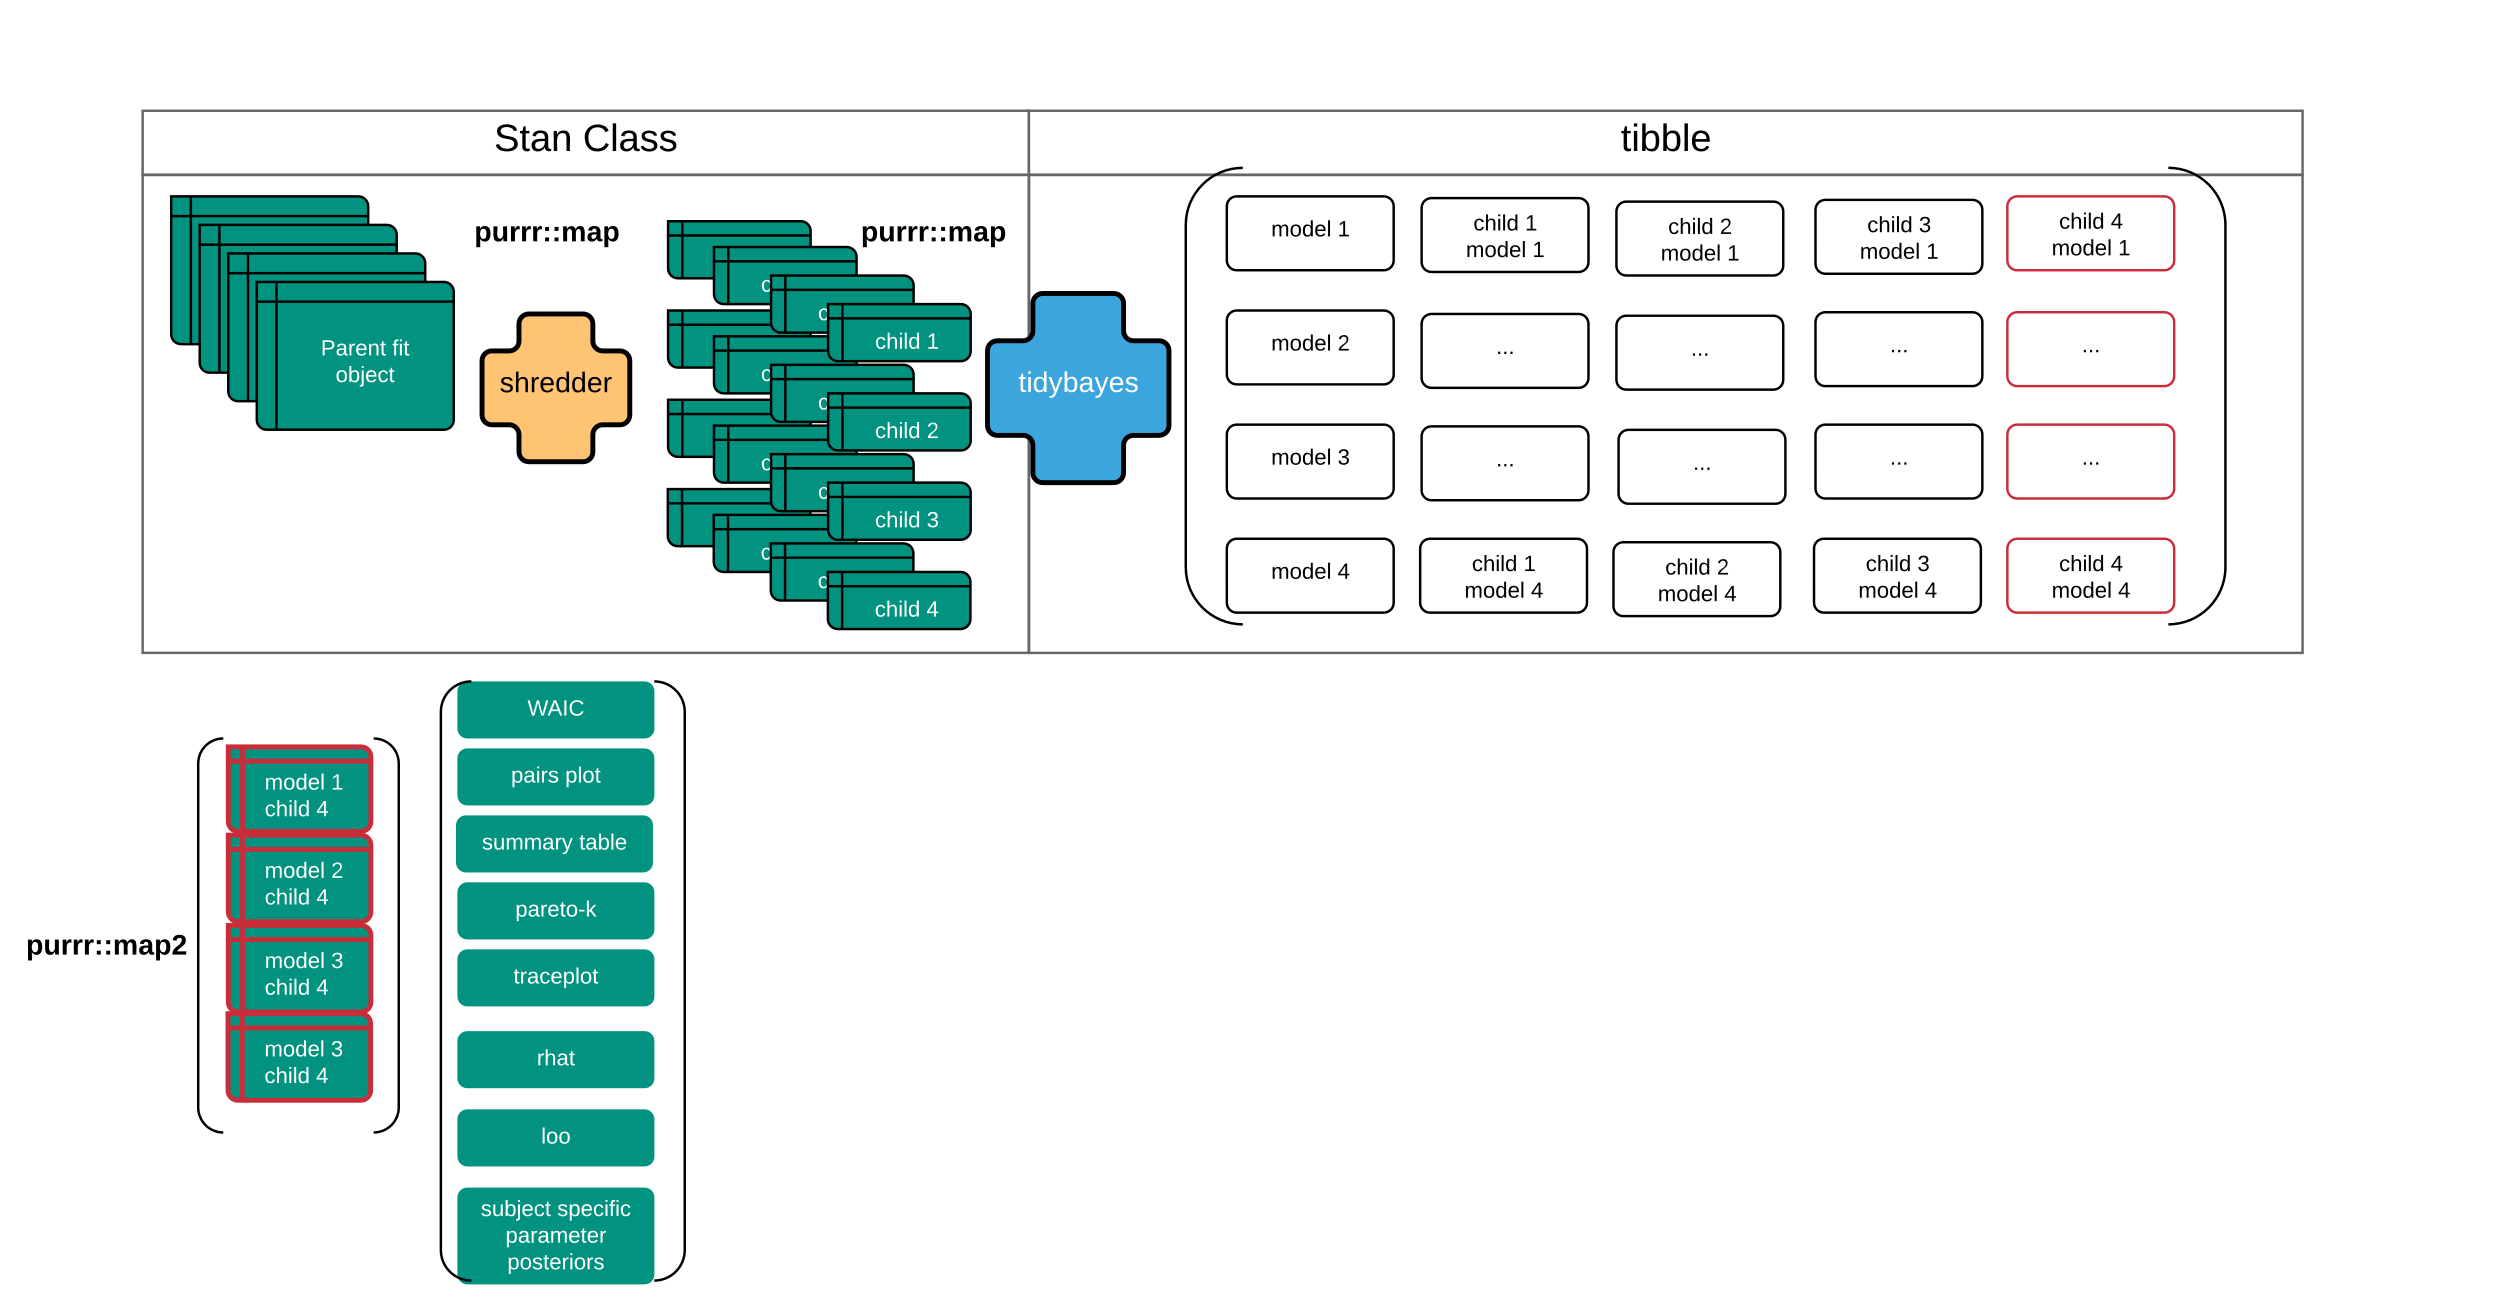 <svg xmlns="http://www.w3.org/2000/svg" xmlns:xlink="http://www.w3.org/1999/xlink" xmlns:lucid="lucid" width="2030.45" height="1061.78"><g transform="translate(0 0)" lucid:page-tab-id="m-5o7ONTd-nK"><path d="M0 0h2030.45v1061.78H0z" fill="#fff"/><path d="M115.86 142.06V89.98h719.82v52.08z" stroke="#666" stroke-width="2" fill="#fff"/><path d="M835.68 89.98H1870.1v52.08H835.68z" stroke="#666" stroke-width="2" fill="#fff"/><path d="M835.68 530.25H115.86v-388.2h719.82z" stroke="#666" stroke-width="2" fill="none"/><path d="M1870.1 142.06v388.2H835.68v-388.2z" stroke="#666" stroke-width="2" fill="none"/><use xlink:href="#a" transform="matrix(1,0,0,1,115.862,89.98) translate(285.419 32.679)"/><use xlink:href="#b" transform="matrix(1,0,0,1,115.862,89.98) translate(357.511 32.679)"/><use xlink:href="#c" transform="matrix(1,0,0,1,835.685,89.98) translate(480.682 32.679)"/><path d="M139.03 159.5h152c4.42 0 8 3.58 8 8v104c0 4.4-3.58 8-8 8h-144c-4.4 0-8-3.6-8-8zm16 0v120m-16-104h160" stroke="#000" stroke-width="2" fill="#019280"/><use xlink:href="#d" transform="matrix(1,0,0,1,160.034,180.497) translate(31.004 38.689)"/><use xlink:href="#e" transform="matrix(1,0,0,1,160.034,180.497) translate(89.028 38.689)"/><use xlink:href="#f" transform="matrix(1,0,0,1,160.034,180.497) translate(42.994 60.316)"/><path d="M1154.62 168.9c0-4.4 3.58-8 8-8h119.5c4.43 0 8 3.6 8 8v44c0 4.43-3.57 8-8 8h-119.5c-4.42 0-8-3.57-8-8z" stroke="#000" stroke-width="2" fill="#fff"/><use xlink:href="#g" transform="matrix(1,0,0,1,1159.616,165.911) translate(37.017 21.251)"/><use xlink:href="#h" transform="matrix(1,0,0,1,1159.616,165.911) translate(78.97 21.251)"/><use xlink:href="#i" transform="matrix(1,0,0,1,1159.616,165.911) translate(31.009 42.879)"/><use xlink:href="#j" transform="matrix(1,0,0,1,1159.616,165.911) translate(84.978 42.879)"/><path d="M542.6 179.67h107.78c4.42 0 8 3.58 8 8v30.35c0 4.4-3.58 8-8 8H550.6c-4.42 0-8-3.6-8-8zm11.57 0v46.35m-11.57-34.77h115.78" stroke="#000" stroke-width="2" fill="#019280"/><use xlink:href="#k" transform="matrix(1,0,0,1,559.174,196.249) translate(21.517 19.689)"/><use xlink:href="#l" transform="matrix(1,0,0,1,559.174,196.249) translate(63.47 19.689)"/><path d="M542.6 252.2h107.78c4.42 0 8 3.57 8 8v30.33c0 4.42-3.58 8-8 8H550.6c-4.42 0-8-3.58-8-8zm11.57 0v46.33m-11.57-34.77h115.78" stroke="#000" stroke-width="2" fill="#019280"/><use xlink:href="#k" transform="matrix(1,0,0,1,559.174,268.765) translate(21.517 19.689)"/><use xlink:href="#m" transform="matrix(1,0,0,1,559.174,268.765) translate(63.47 19.689)"/><path d="M542.6 324.7h107.78c4.42 0 8 3.58 8 8v30.35c0 4.4-3.58 8-8 8H550.6c-4.42 0-8-3.6-8-8zm11.57 0v46.35m-11.57-34.77h115.78" stroke="#000" stroke-width="2" fill="#019280"/><use xlink:href="#k" transform="matrix(1,0,0,1,559.174,341.28) translate(21.517 19.689)"/><use xlink:href="#n" transform="matrix(1,0,0,1,559.174,341.28) translate(63.47 19.689)"/><path d="M1312.82 171.74c0-4.42 3.58-8 8-8h119.5c4.43 0 8 3.58 8 8v44c0 4.42-3.57 8-8 8h-119.5c-4.42 0-8-3.58-8-8z" stroke="#000" stroke-width="2" fill="#fff"/><use xlink:href="#g" transform="matrix(1,0,0,1,1317.821,168.74) translate(37.017 21.251)"/><use xlink:href="#o" transform="matrix(1,0,0,1,1317.821,168.74) translate(78.97 21.251)"/><use xlink:href="#i" transform="matrix(1,0,0,1,1317.821,168.74) translate(31.009 42.879)"/><use xlink:href="#j" transform="matrix(1,0,0,1,1317.821,168.74) translate(84.978 42.879)"/><path d="M1474.5 170.33c0-4.42 3.6-8 8-8h119.52c4.42 0 8 3.58 8 8v44c0 4.4-3.58 8-8 8h-119.5c-4.43 0-8-3.6-8-8z" stroke="#000" stroke-width="2" fill="#fff"/><use xlink:href="#g" transform="matrix(1,0,0,1,1479.506,167.325) translate(37.017 21.251)"/><use xlink:href="#p" transform="matrix(1,0,0,1,1479.506,167.325) translate(78.97 21.251)"/><use xlink:href="#i" transform="matrix(1,0,0,1,1479.506,167.325) translate(31.009 42.879)"/><use xlink:href="#j" transform="matrix(1,0,0,1,1479.506,167.325) translate(84.978 42.879)"/><path d="M542.38 397.22h107.8c4.4 0 8 3.58 8 8v30.34c0 4.42-3.6 8-8 8h-99.8c-4.42 0-8-3.58-8-8zm11.58 0v46.34m-11.58-34.76h115.8" stroke="#000" stroke-width="2" fill="#019280"/><use xlink:href="#k" transform="matrix(1,0,0,1,558.959,413.796) translate(21.517 19.689)"/><use xlink:href="#q" transform="matrix(1,0,0,1,558.959,413.796) translate(63.47 19.689)"/><path d="M1630.32 167.5c0-4.42 3.58-8 8-8h119.5c4.43 0 8 3.58 8 8v44c0 4.4-3.57 8-8 8h-119.5c-4.42 0-8-3.6-8-8z" stroke="#c92d39" stroke-width="2" fill="#fff"/><use xlink:href="#g" transform="matrix(1,0,0,1,1635.315,164.497) translate(37.017 21.251)"/><use xlink:href="#r" transform="matrix(1,0,0,1,1635.315,164.497) translate(78.97 21.251)"/><use xlink:href="#i" transform="matrix(1,0,0,1,1635.315,164.497) translate(31.009 42.879)"/><use xlink:href="#j" transform="matrix(1,0,0,1,1635.315,164.497) translate(84.978 42.879)"/><path d="M1154.62 263c0-4.4 3.58-8 8-8h119.5c4.43 0 8 3.6 8 8v44c0 4.43-3.57 8-8 8h-119.5c-4.42 0-8-3.57-8-8z" stroke="#000" stroke-width="2" fill="#fff"/><use xlink:href="#s" transform="matrix(1,0,0,1,1159.616,260.015) translate(55.49 27.501)"/><path d="M1312.82 264.43c0-4.42 3.58-8 8-8h119.5c4.43 0 8 3.58 8 8v44c0 4.42-3.57 8-8 8h-119.5c-4.42 0-8-3.58-8-8z" stroke="#000" stroke-width="2" fill="#fff"/><use xlink:href="#s" transform="matrix(1,0,0,1,1317.821,261.429) translate(55.49 27.501)"/><path d="M1474.5 261.6c0-4.42 3.6-8 8-8h119.52c4.42 0 8 3.58 8 8v44c0 4.42-3.58 8-8 8h-119.5c-4.43 0-8-3.58-8-8z" stroke="#000" stroke-width="2" fill="#fff"/><use xlink:href="#s" transform="matrix(1,0,0,1,1479.506,258.6) translate(55.49 27.501)"/><path d="M1630.32 261.6c0-4.42 3.58-8 8-8h119.5c4.43 0 8 3.58 8 8v44c0 4.42-3.57 8-8 8h-119.5c-4.42 0-8-3.58-8-8z" stroke="#c92d39" stroke-width="2" fill="#fff"/><use xlink:href="#s" transform="matrix(1,0,0,1,1635.315,258.6) translate(55.49 27.501)"/><path d="M1154.62 354.3c0-4.43 3.58-8 8-8h119.5c4.43 0 8 3.57 8 8v44c0 4.4-3.57 8-8 8h-119.5c-4.42 0-8-3.6-8-8z" stroke="#000" stroke-width="2" fill="#fff"/><use xlink:href="#s" transform="matrix(1,0,0,1,1159.616,351.29) translate(55.49 27.501)"/><path d="M1314.56 357.12c0-4.42 3.58-8 8-8h119.5c4.43 0 8 3.58 8 8v44c0 4.42-3.57 8-8 8h-119.5c-4.42 0-8-3.58-8-8z" stroke="#000" stroke-width="2" fill="#fff"/><use xlink:href="#s" transform="matrix(1,0,0,1,1319.561,354.118) translate(55.49 27.501)"/><path d="M1474.5 352.88c0-4.42 3.6-8 8-8h119.52c4.42 0 8 3.58 8 8v44c0 4.4-3.58 8-8 8h-119.5c-4.43 0-8-3.6-8-8z" stroke="#000" stroke-width="2" fill="#fff"/><use xlink:href="#s" transform="matrix(1,0,0,1,1479.506,349.875) translate(55.49 27.501)"/><path d="M1630.32 352.88c0-4.42 3.58-8 8-8h119.5c4.43 0 8 3.58 8 8v44c0 4.4-3.57 8-8 8h-119.5c-4.42 0-8-3.6-8-8z" stroke="#c92d39" stroke-width="2" fill="#fff"/><use xlink:href="#s" transform="matrix(1,0,0,1,1635.315,349.875) translate(55.49 27.501)"/><path d="M1153.42 445.56c0-4.4 3.58-8 8-8h119.5c4.43 0 8 3.6 8 8v44c0 4.42-3.57 8-8 8h-119.5c-4.42 0-8-3.58-8-8z" stroke="#000" stroke-width="2" fill="#fff"/><use xlink:href="#g" transform="matrix(1,0,0,1,1158.418,442.565) translate(37.017 21.251)"/><use xlink:href="#h" transform="matrix(1,0,0,1,1158.418,442.565) translate(78.97 21.251)"/><use xlink:href="#i" transform="matrix(1,0,0,1,1158.418,442.565) translate(31.009 42.879)"/><use xlink:href="#t" transform="matrix(1,0,0,1,1158.418,442.565) translate(84.978 42.879)"/><path d="M1310.43 448.4c0-4.42 3.58-8 8-8h119.5c4.43 0 8 3.58 8 8v44c0 4.4-3.57 8-8 8h-119.5c-4.42 0-8-3.6-8-8z" stroke="#000" stroke-width="2" fill="#fff"/><use xlink:href="#g" transform="matrix(1,0,0,1,1315.425,445.393) translate(37.017 21.251)"/><use xlink:href="#o" transform="matrix(1,0,0,1,1315.425,445.393) translate(78.97 21.251)"/><use xlink:href="#i" transform="matrix(1,0,0,1,1315.425,445.393) translate(31.009 42.879)"/><use xlink:href="#t" transform="matrix(1,0,0,1,1315.425,445.393) translate(84.978 42.879)"/><path d="M1473.3 445.56c0-4.4 3.6-8 8-8h119.52c4.42 0 8 3.6 8 8v44c0 4.42-3.58 8-8 8h-119.5c-4.43 0-8-3.58-8-8z" stroke="#000" stroke-width="2" fill="#fff"/><use xlink:href="#g" transform="matrix(1,0,0,1,1478.308,442.565) translate(37.017 21.251)"/><use xlink:href="#p" transform="matrix(1,0,0,1,1478.308,442.565) translate(78.97 21.251)"/><use xlink:href="#i" transform="matrix(1,0,0,1,1478.308,442.565) translate(31.009 42.879)"/><use xlink:href="#t" transform="matrix(1,0,0,1,1478.308,442.565) translate(84.978 42.879)"/><path d="M1630.32 445.56c0-4.4 3.58-8 8-8h119.5c4.43 0 8 3.6 8 8v44c0 4.42-3.57 8-8 8h-119.5c-4.42 0-8-3.58-8-8z" stroke="#c92d39" stroke-width="2" fill="#fff"/><use xlink:href="#g" transform="matrix(1,0,0,1,1635.315,442.565) translate(37.017 21.251)"/><use xlink:href="#r" transform="matrix(1,0,0,1,1635.315,442.565) translate(78.97 21.251)"/><use xlink:href="#i" transform="matrix(1,0,0,1,1635.315,442.565) translate(31.009 42.879)"/><use xlink:href="#t" transform="matrix(1,0,0,1,1635.315,442.565) translate(84.978 42.879)"/><path d="M996.4 167.5c0-4.42 3.6-8 8-8h119.52c4.42 0 8 3.58 8 8v44c0 4.4-3.58 8-8 8h-119.5c-4.43 0-8-3.6-8-8z" stroke="#000" stroke-width="2" fill="#fff"/><use xlink:href="#u" transform="matrix(1,0,0,1,1001.41,164.497) translate(31.009 27.501)"/><use xlink:href="#j" transform="matrix(1,0,0,1,1001.41,164.497) translate(84.978 27.501)"/><path d="M996.4 260.2c0-4.43 3.6-8 8-8h119.52c4.42 0 8 3.57 8 8v44c0 4.4-3.58 8-8 8h-119.5c-4.43 0-8-3.6-8-8z" stroke="#000" stroke-width="2" fill="#fff"/><use xlink:href="#u" transform="matrix(1,0,0,1,1001.41,257.186) translate(31.009 27.501)"/><use xlink:href="#v" transform="matrix(1,0,0,1,1001.41,257.186) translate(84.978 27.501)"/><path d="M996.4 352.88c0-4.42 3.6-8 8-8h119.52c4.42 0 8 3.58 8 8v44c0 4.4-3.58 8-8 8h-119.5c-4.43 0-8-3.6-8-8z" stroke="#000" stroke-width="2" fill="#fff"/><use xlink:href="#u" transform="matrix(1,0,0,1,1001.41,349.875) translate(31.009 27.501)"/><use xlink:href="#w" transform="matrix(1,0,0,1,1001.41,349.875) translate(84.978 27.501)"/><path d="M996.4 445.56c0-4.4 3.6-8 8-8h119.52c4.42 0 8 3.6 8 8v44c0 4.42-3.58 8-8 8h-119.5c-4.43 0-8-3.58-8-8z" stroke="#000" stroke-width="2" fill="#fff"/><use xlink:href="#u" transform="matrix(1,0,0,1,1001.41,442.565) translate(31.009 27.501)"/><use xlink:href="#t" transform="matrix(1,0,0,1,1001.41,442.565) translate(84.978 27.501)"/><path d="M162.2 182.67h152c4.42 0 8 3.58 8 8v104c0 4.42-3.58 8-8 8h-144c-4.4 0-8-3.58-8-8zm16 0v120m-16-104h160" stroke="#000" stroke-width="2" fill="#019280"/><use xlink:href="#d" transform="matrix(1,0,0,1,183.206,203.669) translate(31.004 38.689)"/><use xlink:href="#e" transform="matrix(1,0,0,1,183.206,203.669) translate(89.028 38.689)"/><use xlink:href="#f" transform="matrix(1,0,0,1,183.206,203.669) translate(42.994 60.316)"/><path d="M185.38 205.84h152c4.42 0 8 3.58 8 8v104c0 4.42-3.58 8-8 8h-144c-4.42 0-8-3.58-8-8zm16 0v120m-16-104h160" stroke="#000" stroke-width="2" fill="#019280"/><use xlink:href="#d" transform="matrix(1,0,0,1,206.379,226.841) translate(31.004 38.689)"/><use xlink:href="#e" transform="matrix(1,0,0,1,206.379,226.841) translate(89.028 38.689)"/><use xlink:href="#f" transform="matrix(1,0,0,1,206.379,226.841) translate(42.994 60.316)"/><path d="M208.55 229h152c4.42 0 8 3.6 8 8v104c0 4.43-3.58 8-8 8h-144c-4.42 0-8-3.57-8-8zm16 0v120m-16-104h160" stroke="#000" stroke-width="2" fill="#019280"/><use xlink:href="#d" transform="matrix(1,0,0,1,229.551,250.014) translate(31.004 38.689)"/><use xlink:href="#e" transform="matrix(1,0,0,1,229.551,250.014) translate(89.028 38.689)"/><use xlink:href="#f" transform="matrix(1,0,0,1,229.551,250.014) translate(42.994 60.316)"/><path d="M380.8 167.5c0-4.42 3.6-8 8-8h110.36c4.42 0 8 3.58 8 8v44c0 4.4-3.58 8-8 8H388.8c-4.4 0-8-3.6-8-8z" stroke="#000" stroke-opacity="0" stroke-width="2" fill="#fff" fill-opacity="0"/><use xlink:href="#x" transform="matrix(1,0,0,1,385.815,164.497) translate(-0.557 31.488)"/><path d="M1009.4 136.32c-25.6 0-46.34 20.75-46.34 46.35v278.07c0 25.6 20.74 46.34 46.34 46.34m751.7 0c25.6 0 46.34-20.75 46.34-46.34V182.67c0-25.6-20.75-46.35-46.34-46.35" stroke="#000" stroke-width="2" fill="none"/><path d="M371.5 561.43c0-4.42 3.6-8 8-8h144c4.43 0 8 3.58 8 8v30.34c0 4.42-3.57 8-8 8h-144c-4.4 0-8-3.58-8-8z" stroke="#000" stroke-opacity="0" stroke-width="2" fill="#019280"/><use xlink:href="#y" transform="matrix(1,0,0,1,376.512,558.426) translate(51.846 22.751)"/><path d="M371.5 779.05c0-4.42 3.6-8 8-8h144c4.43 0 8 3.58 8 8v30.35c0 4.4-3.57 8-8 8h-144c-4.4 0-8-3.6-8-8z" stroke="#000" stroke-opacity="0" stroke-width="2" fill="#019280"/><use xlink:href="#z" transform="matrix(1,0,0,1,376.512,776.051) translate(40.506 22.751)"/><path d="M371.5 845.48c0-4.42 3.6-8 8-8h144c4.43 0 8 3.58 8 8v30.34c0 4.42-3.57 8-8 8h-144c-4.4 0-8-3.58-8-8z" stroke="#000" stroke-opacity="0" stroke-width="2" fill="#019280"/><use xlink:href="#A" transform="matrix(1,0,0,1,376.512,842.478) translate(59.505 22.751)"/><path d="M371.5 724.64c0-4.4 3.6-8 8-8h144c4.43 0 8 3.6 8 8V755c0 4.4-3.57 8-8 8h-144c-4.4 0-8-3.6-8-8z" stroke="#000" stroke-opacity="0" stroke-width="2" fill="#019280"/><use xlink:href="#B" transform="matrix(1,0,0,1,376.512,721.645) translate(42.008 22.751)"/><path d="M371.5 909c0-4.4 3.6-8 8-8h144c4.43 0 8 3.6 8 8v30.36c0 4.4-3.57 8-8 8h-144c-4.4 0-8-3.6-8-8z" stroke="#000" stroke-opacity="0" stroke-width="2" fill="#019280"/><use xlink:href="#C" transform="matrix(1,0,0,1,376.512,906.011) translate(63.01 22.751)"/><path d="M371.5 615.83c0-4.42 3.6-8 8-8h144c4.43 0 8 3.58 8 8v30.35c0 4.42-3.57 8-8 8h-144c-4.4 0-8-3.58-8-8z" stroke="#000" stroke-opacity="0" stroke-width="2" fill="#019280"/><use xlink:href="#D" transform="matrix(1,0,0,1,376.512,612.832) translate(38.529 22.751)"/><use xlink:href="#E" transform="matrix(1,0,0,1,376.512,612.832) translate(82.485 22.751)"/><path d="M371.5 972.54c0-4.4 3.6-8 8-8h144c4.43 0 8 3.6 8 8v62.6c0 4.4-3.57 8-8 8h-144c-4.4 0-8-3.6-8-8z" stroke="#000" stroke-opacity="0" stroke-width="2" fill="#019280"/><use xlink:href="#F" transform="matrix(1,0,0,1,376.512,969.544) translate(13.997 18.126)"/><use xlink:href="#G" transform="matrix(1,0,0,1,376.512,969.544) translate(76.026 18.126)"/><use xlink:href="#H" transform="matrix(1,0,0,1,376.512,969.544) translate(34.023 39.754)"/><use xlink:href="#I" transform="matrix(1,0,0,1,376.512,969.544) translate(35.525 61.381)"/><path d="M370.37 670.24c0-4.42 3.58-8 8-8h144c4.42 0 8 3.58 8 8v30.34c0 4.42-3.58 8-8 8h-144c-4.42 0-8-3.58-8-8z" stroke="#000" stroke-opacity="0" stroke-width="2" fill="#019280"/><g><use xlink:href="#J" transform="matrix(1,0,0,1,375.373,667.239) translate(16.025 22.751)"/><use xlink:href="#K" transform="matrix(1,0,0,1,375.373,667.239) translate(94.975 22.751)"/></g><path d="M382.83 553.43c-13.68 0-24.76 11.08-24.76 24.75v437.1c0 13.68 11.08 24.77 24.76 24.77m148.55 0c13.67 0 24.76-11.1 24.76-24.76V578.17c0-13.67-11.1-24.75-24.76-24.75" stroke="#000" stroke-width="2" fill="none"/><path d="M23.17 746.8c0-4.4 3.58-8 8-8h110.35c4.42 0 8 3.6 8 8v44c0 4.42-3.58 8-8 8H31.17c-4.42 0-8-3.58-8-8z" stroke="#000" stroke-opacity="0" stroke-width="2" fill="#fff" fill-opacity="0"/><g><use xlink:href="#L" transform="matrix(1,0,0,1,28.172,743.805) translate(-6.994 31.488)"/></g><path d="M185.42 606.6h107.8c4.4 0 8 3.6 8 8v52.62c0 4.42-3.6 8-8 8h-99.8c-4.42 0-8-3.58-8-8zm11.58 0v68.62m-11.58-57.04h115.8" stroke="#c92d39" stroke-width="4" fill="#019280"/><g><use xlink:href="#M" transform="matrix(1,0,0,1,202.001,623.182) translate(12.977 18.126)"/><use xlink:href="#N" transform="matrix(1,0,0,1,202.001,623.182) translate(66.946 18.126)"/><use xlink:href="#O" transform="matrix(1,0,0,1,202.001,623.182) translate(12.977 39.754)"/><use xlink:href="#P" transform="matrix(1,0,0,1,202.001,623.182) translate(54.93 39.754)"/></g><path d="M185.42 678.27h107.8c4.4 0 8 3.58 8 8v54.32c0 4.4-3.6 8-8 8h-99.8c-4.42 0-8-3.6-8-8zm11.58 0v70.32m-11.58-58.75h115.8" stroke="#c92d39" stroke-width="4" fill="#019280"/><g><use xlink:href="#M" transform="matrix(1,0,0,1,202.001,694.845) translate(12.977 18.126)"/><use xlink:href="#Q" transform="matrix(1,0,0,1,202.001,694.845) translate(66.946 18.126)"/><use xlink:href="#O" transform="matrix(1,0,0,1,202.001,694.845) translate(12.977 39.754)"/><use xlink:href="#P" transform="matrix(1,0,0,1,202.001,694.845) translate(54.93 39.754)"/></g><path d="M185.42 751.57h107.8c4.4 0 8 3.58 8 8v54.32c0 4.4-3.6 8-8 8h-99.8c-4.42 0-8-3.6-8-8zm11.58 0v70.32m-11.58-58.75h115.8" stroke="#c92d39" stroke-width="4" fill="#019280"/><g><use xlink:href="#M" transform="matrix(1,0,0,1,202.001,768.147) translate(12.977 18.126)"/><use xlink:href="#R" transform="matrix(1,0,0,1,202.001,768.147) translate(66.946 18.126)"/><use xlink:href="#O" transform="matrix(1,0,0,1,202.001,768.147) translate(12.977 39.754)"/><use xlink:href="#P" transform="matrix(1,0,0,1,202.001,768.147) translate(54.93 39.754)"/></g><path d="M185.2 823.3H293c4.4 0 8 3.58 8 8v54.32c0 4.42-3.6 8-8 8h-99.8c-4.4 0-8-3.58-8-8zm11.6 0v70.32m-11.6-58.74H301" stroke="#c92d39" stroke-width="4" fill="#019280"/><g><use xlink:href="#M" transform="matrix(1,0,0,1,201.786,839.876) translate(12.977 18.126)"/><use xlink:href="#R" transform="matrix(1,0,0,1,201.786,839.876) translate(66.946 18.126)"/><use xlink:href="#O" transform="matrix(1,0,0,1,201.786,839.876) translate(12.977 39.754)"/><use xlink:href="#P" transform="matrix(1,0,0,1,201.786,839.876) translate(54.93 39.754)"/></g><path d="M181.34 599.77c-11.25 0-20.36 9.12-20.36 20.36V899.4c0 11.26 9.1 20.37 20.36 20.37m122.16 0c11.25 0 20.36-9.1 20.36-20.36V620.14c0-11.24-9.1-20.36-20.36-20.36" stroke="#000" stroke-width="2" fill="none"/><path d="M579.9 200.64h107.8c4.4 0 8 3.58 8 8v30.34c0 4.42-3.6 8-8 8h-99.8c-4.42 0-8-3.58-8-8zm11.58 0v46.34m-11.58-34.76h115.8" stroke="#000" stroke-width="2" fill="#019280"/><g><use xlink:href="#k" transform="matrix(1,0,0,1,596.48,217.215) translate(21.517 19.689)"/><use xlink:href="#l" transform="matrix(1,0,0,1,596.48,217.215) translate(63.47 19.689)"/></g><path d="M579.9 273.15h107.8c4.4 0 8 3.58 8 8v30.35c0 4.4-3.6 8-8 8h-99.8c-4.42 0-8-3.6-8-8zm11.58 0v46.35m-11.58-34.77h115.8" stroke="#000" stroke-width="2" fill="#019280"/><g><use xlink:href="#k" transform="matrix(1,0,0,1,596.48,289.731) translate(21.517 19.689)"/><use xlink:href="#m" transform="matrix(1,0,0,1,596.48,289.731) translate(63.47 19.689)"/></g><path d="M579.9 345.67h107.8c4.4 0 8 3.58 8 8V384c0 4.43-3.6 8-8 8h-99.8c-4.42 0-8-3.57-8-8zm11.58 0V392m-11.58-34.75h115.8" stroke="#000" stroke-width="2" fill="#019280"/><g><use xlink:href="#k" transform="matrix(1,0,0,1,596.48,362.246) translate(21.517 19.689)"/><use xlink:href="#n" transform="matrix(1,0,0,1,596.48,362.246) translate(63.47 19.689)"/></g><path d="M579.7 418.18h107.77c4.42 0 8 3.58 8 8v30.35c0 4.42-3.58 8-8 8H587.7c-4.43 0-8-3.58-8-8zm11.56 0v46.35m-11.57-34.77h115.77" stroke="#000" stroke-width="2" fill="#019280"/><g><use xlink:href="#k" transform="matrix(1,0,0,1,596.265,434.762) translate(21.517 19.689)"/><use xlink:href="#q" transform="matrix(1,0,0,1,596.265,434.762) translate(63.47 19.689)"/></g><path d="M626.25 223.8h107.78c4.42 0 8 3.6 8 8v30.35c0 4.42-3.58 8-8 8h-99.78c-4.42 0-8-3.58-8-8zm11.57 0v46.35m-11.57-34.76h115.78" stroke="#000" stroke-width="2" fill="#019280"/><g><use xlink:href="#k" transform="matrix(1,0,0,1,642.824,240.388) translate(21.517 19.689)"/><use xlink:href="#l" transform="matrix(1,0,0,1,642.824,240.388) translate(63.47 19.689)"/></g><path d="M626.25 296.32h107.78c4.42 0 8 3.6 8 8v30.35c0 4.42-3.58 8-8 8h-99.78c-4.42 0-8-3.58-8-8zm11.57 0v46.35m-11.57-34.77h115.78" stroke="#000" stroke-width="2" fill="#019280"/><g><use xlink:href="#k" transform="matrix(1,0,0,1,642.824,312.903) translate(21.517 19.689)"/><use xlink:href="#m" transform="matrix(1,0,0,1,642.824,312.903) translate(63.47 19.689)"/></g><path d="M626.25 368.84h107.78c4.42 0 8 3.58 8 8v30.34c0 4.42-3.58 8-8 8h-99.78c-4.42 0-8-3.58-8-8zm11.57 0v46.34m-11.57-34.76h115.78" stroke="#000" stroke-width="2" fill="#019280"/><g><use xlink:href="#k" transform="matrix(1,0,0,1,642.824,385.419) translate(21.517 19.689)"/><use xlink:href="#n" transform="matrix(1,0,0,1,642.824,385.419) translate(63.47 19.689)"/></g><path d="M626.03 441.36h107.8c4.4 0 8 3.58 8 8v30.34c0 4.42-3.6 8-8 8h-99.8c-4.42 0-8-3.58-8-8zm11.58 0v46.34m-11.57-34.77h115.8" stroke="#000" stroke-width="2" fill="#019280"/><g><use xlink:href="#k" transform="matrix(1,0,0,1,642.609,457.934) translate(21.517 19.689)"/><use xlink:href="#q" transform="matrix(1,0,0,1,642.609,457.934) translate(63.47 19.689)"/></g><path d="M672.6 246.98h107.78c4.42 0 8 3.58 8 8v30.35c0 4.4-3.58 8-8 8h-99.8c-4.4 0-8-3.6-8-8zm11.57 0v46.35m-11.58-34.77h115.78" stroke="#000" stroke-width="2" fill="#019280"/><g><use xlink:href="#k" transform="matrix(1,0,0,1,689.169,263.56) translate(21.517 19.689)"/><use xlink:href="#l" transform="matrix(1,0,0,1,689.169,263.56) translate(63.47 19.689)"/></g><path d="M672.6 319.5h107.78c4.42 0 8 3.58 8 8v30.34c0 4.42-3.58 8-8 8h-99.8c-4.4 0-8-3.58-8-8zm11.57 0v46.34m-11.58-34.76h115.78" stroke="#000" stroke-width="2" fill="#019280"/><g><use xlink:href="#k" transform="matrix(1,0,0,1,689.169,336.075) translate(21.517 19.689)"/><use xlink:href="#m" transform="matrix(1,0,0,1,689.169,336.075) translate(63.47 19.689)"/></g><path d="M672.6 392h107.78c4.42 0 8 3.6 8 8v30.36c0 4.4-3.58 8-8 8h-99.8c-4.4 0-8-3.6-8-8zm11.57 0v46.36M672.6 403.6h115.78" stroke="#000" stroke-width="2" fill="#019280"/><g><use xlink:href="#k" transform="matrix(1,0,0,1,689.169,408.591) translate(21.517 19.689)"/><use xlink:href="#n" transform="matrix(1,0,0,1,689.169,408.591) translate(63.47 19.689)"/></g><path d="M672.38 464.53h107.78c4.42 0 8 3.58 8 8v30.34c0 4.42-3.58 8-8 8h-99.78c-4.42 0-8-3.58-8-8zm11.57 0v46.34m-11.57-34.76h115.78" stroke="#000" stroke-width="2" fill="#019280"/><g><use xlink:href="#k" transform="matrix(1,0,0,1,688.954,481.106) translate(21.517 19.689)"/><use xlink:href="#q" transform="matrix(1,0,0,1,688.954,481.106) translate(63.47 19.689)"/></g><path d="M694.8 167.5c0-4.42 3.58-8 8-8h110.34c4.42 0 8 3.58 8 8v44c0 4.4-3.58 8-8 8H702.8c-4.42 0-8-3.6-8-8z" stroke="#000" stroke-opacity="0" stroke-width="2" fill="#fff" fill-opacity="0"/><g><use xlink:href="#S" transform="matrix(1,0,0,1,699.797,164.497) translate(-0.557 31.488)"/></g><path d="M391.5 293c0-4.4 3.6-8 8-8h14c4.43 0 8-3.57 8-8v-14c0-4.4 3.6-8 8-8h44c4.43 0 8 3.6 8 8v14c0 4.43 3.6 8 8 8h14c4.43 0 8 3.6 8 8v44c0 4.43-3.57 8-8 8h-14c-4.4 0-8 3.6-8 8v14c0 4.43-3.57 8-8 8h-44c-4.4 0-8-3.57-8-8v-14c0-4.4-3.57-8-8-8h-14c-4.4 0-8-3.57-8-8z" stroke="#000" stroke-width="4" fill="#ffc374"/><g><use xlink:href="#T" transform="matrix(1,0,0,1,391.512,255.015) translate(14.363 63.496)"/></g><path d="M802.05 284.77c0-4.42 3.58-8 8-8h20.83c4.42 0 8-3.58 8-8v-22.42c0-4.4 3.58-8 8-8h57.67c4.42 0 8 3.6 8 8v22.42c0 4.42 3.58 8 8 8h20.84c4.4 0 8 3.58 8 8v60.83c0 4.42-3.6 8-8 8h-20.85c-4.42 0-8 3.58-8 8V384c0 4.43-3.58 8-8 8h-57.67c-4.42 0-8-3.57-8-8v-22.4c0-4.42-3.58-8-8-8h-20.83c-4.42 0-8-3.58-8-8z" stroke="#000" stroke-width="4" fill="#3aa6dd"/><g><use xlink:href="#U" transform="matrix(1,0,0,1,802.048,238.355) translate(25.113 79.996)"/></g><defs><path d="M185-189c-5-48-123-54-124 2 14 75 158 14 163 119 3 78-121 87-175 55-17-10-28-26-33-46l33-7c5 56 141 63 141-1 0-78-155-14-162-118-5-82 145-84 179-34 5 7 8 16 11 25" id="V"/><path d="M59-47c-2 24 18 29 38 22v24C64 9 27 4 27-40v-127H5v-23h24l9-43h21v43h35v23H59v120" id="W"/><path d="M141-36C126-15 110 5 73 4 37 3 15-17 15-53c-1-64 63-63 125-63 3-35-9-54-41-54-24 1-41 7-42 31l-33-3c5-37 33-52 76-52 45 0 72 20 72 64v82c-1 20 7 32 28 27v20c-31 9-61-2-59-35zM48-53c0 20 12 33 32 33 41-3 63-29 60-74-43 2-92-5-92 41" id="X"/><path d="M117-194c89-4 53 116 60 194h-32v-121c0-31-8-49-39-48C34-167 62-67 57 0H25l-1-190h30c1 10-1 24 2 32 11-22 29-35 61-36" id="Y"/><g id="a"><use transform="matrix(0.086,0,0,0.086,0,0)" xlink:href="#V"/><use transform="matrix(0.086,0,0,0.086,20.598,0)" xlink:href="#W"/><use transform="matrix(0.086,0,0,0.086,29.18,0)" xlink:href="#X"/><use transform="matrix(0.086,0,0,0.086,46.345,0)" xlink:href="#Y"/></g><path d="M212-179c-10-28-35-45-73-45-59 0-87 40-87 99 0 60 29 101 89 101 43 0 62-24 78-52l27 14C228-24 195 4 139 4 59 4 22-46 18-125c-6-104 99-153 187-111 19 9 31 26 39 46" id="Z"/><path d="M24 0v-261h32V0H24" id="aa"/><path d="M135-143c-3-34-86-38-87 0 15 53 115 12 119 90S17 21 10-45l28-5c4 36 97 45 98 0-10-56-113-15-118-90-4-57 82-63 122-42 12 7 21 19 24 35" id="ab"/><g id="b"><use transform="matrix(0.086,0,0,0.086,0,0)" xlink:href="#Z"/><use transform="matrix(0.086,0,0,0.086,22.228,0)" xlink:href="#aa"/><use transform="matrix(0.086,0,0,0.086,29.008,0)" xlink:href="#X"/><use transform="matrix(0.086,0,0,0.086,46.173,0)" xlink:href="#ab"/><use transform="matrix(0.086,0,0,0.086,61.621,0)" xlink:href="#ab"/></g><path d="M24-231v-30h32v30H24zM24 0v-190h32V0H24" id="ac"/><path d="M115-194c53 0 69 39 70 98 0 66-23 100-70 100C84 3 66-7 56-30L54 0H23l1-261h32v101c10-23 28-34 59-34zm-8 174c40 0 45-34 45-75 0-40-5-75-45-74-42 0-51 32-51 76 0 43 10 73 51 73" id="ad"/><path d="M100-194c63 0 86 42 84 106H49c0 40 14 67 53 68 26 1 43-12 49-29l28 8c-11 28-37 45-77 45C44 4 14-33 15-96c1-61 26-98 85-98zm52 81c6-60-76-77-97-28-3 7-6 17-6 28h103" id="ae"/><g id="c"><use transform="matrix(0.086,0,0,0.086,0,0)" xlink:href="#W"/><use transform="matrix(0.086,0,0,0.086,8.582,0)" xlink:href="#ac"/><use transform="matrix(0.086,0,0,0.086,15.362,0)" xlink:href="#ad"/><use transform="matrix(0.086,0,0,0.086,32.527,0)" xlink:href="#ad"/><use transform="matrix(0.086,0,0,0.086,49.692,0)" xlink:href="#aa"/><use transform="matrix(0.086,0,0,0.086,56.472,0)" xlink:href="#ae"/></g><path fill="#fff" d="M30-248c87 1 191-15 191 75 0 78-77 80-158 76V0H30v-248zm33 125c57 0 124 11 124-50 0-59-68-47-124-48v98" id="af"/><path fill="#fff" d="M141-36C126-15 110 5 73 4 37 3 15-17 15-53c-1-64 63-63 125-63 3-35-9-54-41-54-24 1-41 7-42 31l-33-3c5-37 33-52 76-52 45 0 72 20 72 64v82c-1 20 7 32 28 27v20c-31 9-61-2-59-35zM48-53c0 20 12 33 32 33 41-3 63-29 60-74-43 2-92-5-92 41" id="ag"/><path fill="#fff" d="M114-163C36-179 61-72 57 0H25l-1-190h30c1 12-1 29 2 39 6-27 23-49 58-41v29" id="ah"/><path fill="#fff" d="M100-194c63 0 86 42 84 106H49c0 40 14 67 53 68 26 1 43-12 49-29l28 8c-11 28-37 45-77 45C44 4 14-33 15-96c1-61 26-98 85-98zm52 81c6-60-76-77-97-28-3 7-6 17-6 28h103" id="ai"/><path fill="#fff" d="M117-194c89-4 53 116 60 194h-32v-121c0-31-8-49-39-48C34-167 62-67 57 0H25l-1-190h30c1 10-1 24 2 32 11-22 29-35 61-36" id="aj"/><path fill="#fff" d="M59-47c-2 24 18 29 38 22v24C64 9 27 4 27-40v-127H5v-23h24l9-43h21v43h35v23H59v120" id="ak"/><g id="d"><use transform="matrix(0.05,0,0,0.05,0,0)" xlink:href="#af"/><use transform="matrix(0.05,0,0,0.05,12.015,0)" xlink:href="#ag"/><use transform="matrix(0.05,0,0,0.05,22.028,0)" xlink:href="#ah"/><use transform="matrix(0.05,0,0,0.05,27.986,0)" xlink:href="#ai"/><use transform="matrix(0.05,0,0,0.05,37.998,0)" xlink:href="#aj"/><use transform="matrix(0.05,0,0,0.05,48.011,0)" xlink:href="#ak"/></g><path fill="#fff" d="M101-234c-31-9-42 10-38 44h38v23H63V0H32v-167H5v-23h27c-7-52 17-82 69-68v24" id="al"/><path fill="#fff" d="M24-231v-30h32v30H24zM24 0v-190h32V0H24" id="am"/><g id="e"><use transform="matrix(0.05,0,0,0.05,0,0)" xlink:href="#al"/><use transform="matrix(0.05,0,0,0.05,5.006,0)" xlink:href="#am"/><use transform="matrix(0.05,0,0,0.05,8.961,0)" xlink:href="#ak"/></g><path fill="#fff" d="M100-194c62-1 85 37 85 99 1 63-27 99-86 99S16-35 15-95c0-66 28-99 85-99zM99-20c44 1 53-31 53-75 0-43-8-75-51-75s-53 32-53 75 10 74 51 75" id="an"/><path fill="#fff" d="M115-194c53 0 69 39 70 98 0 66-23 100-70 100C84 3 66-7 56-30L54 0H23l1-261h32v101c10-23 28-34 59-34zm-8 174c40 0 45-34 45-75 0-40-5-75-45-74-42 0-51 32-51 76 0 43 10 73 51 73" id="ao"/><path fill="#fff" d="M24-231v-30h32v30H24zM-9 49c24 4 33-6 33-30v-209h32V24c2 40-23 58-65 49V49" id="ap"/><path fill="#fff" d="M96-169c-40 0-48 33-48 73s9 75 48 75c24 0 41-14 43-38l32 2c-6 37-31 61-74 61-59 0-76-41-82-99-10-93 101-131 147-64 4 7 5 14 7 22l-32 3c-4-21-16-35-41-35" id="aq"/><g id="f"><use transform="matrix(0.05,0,0,0.05,0,0)" xlink:href="#an"/><use transform="matrix(0.05,0,0,0.05,10.013,0)" xlink:href="#ao"/><use transform="matrix(0.05,0,0,0.05,20.025,0)" xlink:href="#ap"/><use transform="matrix(0.05,0,0,0.05,23.981,0)" xlink:href="#ai"/><use transform="matrix(0.05,0,0,0.05,33.993,0)" xlink:href="#aq"/><use transform="matrix(0.05,0,0,0.05,43.005,0)" xlink:href="#ak"/></g><path d="M96-169c-40 0-48 33-48 73s9 75 48 75c24 0 41-14 43-38l32 2c-6 37-31 61-74 61-59 0-76-41-82-99-10-93 101-131 147-64 4 7 5 14 7 22l-32 3c-4-21-16-35-41-35" id="ar"/><path d="M106-169C34-169 62-67 57 0H25v-261h32l-1 103c12-21 28-36 61-36 89 0 53 116 60 194h-32v-121c2-32-8-49-39-48" id="as"/><path d="M85-194c31 0 48 13 60 33l-1-100h32l1 261h-30c-2-10 0-23-3-31C134-8 116 4 85 4 32 4 16-35 15-94c0-66 23-100 70-100zm9 24c-40 0-46 34-46 75 0 40 6 74 45 74 42 0 51-32 51-76 0-42-9-74-50-73" id="at"/><g id="g"><use transform="matrix(0.05,0,0,0.05,0,0)" xlink:href="#ar"/><use transform="matrix(0.05,0,0,0.05,9.011,0)" xlink:href="#as"/><use transform="matrix(0.05,0,0,0.05,19.024,0)" xlink:href="#ac"/><use transform="matrix(0.05,0,0,0.05,22.979,0)" xlink:href="#aa"/><use transform="matrix(0.05,0,0,0.05,26.934,0)" xlink:href="#at"/></g><path d="M27 0v-27h64v-190l-56 39v-29l58-41h29v221h61V0H27" id="au"/><use transform="matrix(0.05,0,0,0.05,0,0)" xlink:href="#au" id="h"/><path d="M210-169c-67 3-38 105-44 169h-31v-121c0-29-5-50-35-48C34-165 62-65 56 0H25l-1-190h30c1 10-1 24 2 32 10-44 99-50 107 0 11-21 27-35 58-36 85-2 47 119 55 194h-31v-121c0-29-5-49-35-48" id="av"/><path d="M100-194c62-1 85 37 85 99 1 63-27 99-86 99S16-35 15-95c0-66 28-99 85-99zM99-20c44 1 53-31 53-75 0-43-8-75-51-75s-53 32-53 75 10 74 51 75" id="aw"/><g id="i"><use transform="matrix(0.05,0,0,0.05,0,0)" xlink:href="#av"/><use transform="matrix(0.05,0,0,0.05,14.969,0)" xlink:href="#aw"/><use transform="matrix(0.05,0,0,0.05,24.982,0)" xlink:href="#at"/><use transform="matrix(0.05,0,0,0.05,34.995,0)" xlink:href="#ae"/><use transform="matrix(0.05,0,0,0.05,45.007,0)" xlink:href="#aa"/></g><use transform="matrix(0.05,0,0,0.05,0,0)" xlink:href="#au" id="j"/><path fill="#fff" d="M106-169C34-169 62-67 57 0H25v-261h32l-1 103c12-21 28-36 61-36 89 0 53 116 60 194h-32v-121c2-32-8-49-39-48" id="ax"/><path fill="#fff" d="M24 0v-261h32V0H24" id="ay"/><path fill="#fff" d="M85-194c31 0 48 13 60 33l-1-100h32l1 261h-30c-2-10 0-23-3-31C134-8 116 4 85 4 32 4 16-35 15-94c0-66 23-100 70-100zm9 24c-40 0-46 34-46 75 0 40 6 74 45 74 42 0 51-32 51-76 0-42-9-74-50-73" id="az"/><g id="k"><use transform="matrix(0.05,0,0,0.05,0,0)" xlink:href="#aq"/><use transform="matrix(0.05,0,0,0.05,9.011,0)" xlink:href="#ax"/><use transform="matrix(0.05,0,0,0.05,19.024,0)" xlink:href="#am"/><use transform="matrix(0.05,0,0,0.05,22.979,0)" xlink:href="#ay"/><use transform="matrix(0.05,0,0,0.05,26.934,0)" xlink:href="#az"/></g><path fill="#fff" d="M27 0v-27h64v-190l-56 39v-29l58-41h29v221h61V0H27" id="aA"/><use transform="matrix(0.05,0,0,0.05,0,0)" xlink:href="#aA" id="l"/><path fill="#fff" d="M101-251c82-7 93 87 43 132L82-64C71-53 59-42 53-27h129V0H18c2-99 128-94 128-182 0-28-16-43-45-43s-46 15-49 41l-32-3c6-41 34-60 81-64" id="aB"/><use transform="matrix(0.05,0,0,0.05,0,0)" xlink:href="#aB" id="m"/><path fill="#fff" d="M126-127c33 6 58 20 58 59 0 88-139 92-164 29-3-8-5-16-6-25l32-3c6 27 21 44 54 44 32 0 52-15 52-46 0-38-36-46-79-43v-28c39 1 72-4 72-42 0-27-17-43-46-43-28 0-47 15-49 41l-32-3c6-42 35-63 81-64 48-1 79 21 79 65 0 36-21 52-52 59" id="aC"/><use transform="matrix(0.05,0,0,0.05,0,0)" xlink:href="#aC" id="n"/><path d="M101-251c82-7 93 87 43 132L82-64C71-53 59-42 53-27h129V0H18c2-99 128-94 128-182 0-28-16-43-45-43s-46 15-49 41l-32-3c6-41 34-60 81-64" id="aD"/><use transform="matrix(0.05,0,0,0.05,0,0)" xlink:href="#aD" id="o"/><path d="M126-127c33 6 58 20 58 59 0 88-139 92-164 29-3-8-5-16-6-25l32-3c6 27 21 44 54 44 32 0 52-15 52-46 0-38-36-46-79-43v-28c39 1 72-4 72-42 0-27-17-43-46-43-28 0-47 15-49 41l-32-3c6-42 35-63 81-64 48-1 79 21 79 65 0 36-21 52-52 59" id="aE"/><use transform="matrix(0.05,0,0,0.05,0,0)" xlink:href="#aE" id="p"/><path fill="#fff" d="M155-56V0h-30v-56H8v-25l114-167h33v167h35v25h-35zm-30-156c-27 46-58 90-88 131h88v-131" id="aF"/><use transform="matrix(0.05,0,0,0.05,0,0)" xlink:href="#aF" id="q"/><path d="M155-56V0h-30v-56H8v-25l114-167h33v167h35v25h-35zm-30-156c-27 46-58 90-88 131h88v-131" id="aG"/><use transform="matrix(0.05,0,0,0.05,0,0)" xlink:href="#aG" id="r"/><path d="M33 0v-38h34V0H33" id="aH"/><g id="s"><use transform="matrix(0.05,0,0,0.05,0,0)" xlink:href="#aH"/><use transform="matrix(0.05,0,0,0.05,5.006,0)" xlink:href="#aH"/><use transform="matrix(0.05,0,0,0.05,10.013,0)" xlink:href="#aH"/></g><use transform="matrix(0.05,0,0,0.05,0,0)" xlink:href="#aG" id="t"/><g id="u"><use transform="matrix(0.05,0,0,0.05,0,0)" xlink:href="#av"/><use transform="matrix(0.05,0,0,0.05,14.969,0)" xlink:href="#aw"/><use transform="matrix(0.05,0,0,0.05,24.982,0)" xlink:href="#at"/><use transform="matrix(0.05,0,0,0.05,34.995,0)" xlink:href="#ae"/><use transform="matrix(0.05,0,0,0.05,45.007,0)" xlink:href="#aa"/></g><use transform="matrix(0.05,0,0,0.05,0,0)" xlink:href="#aD" id="v"/><use transform="matrix(0.05,0,0,0.05,0,0)" xlink:href="#aE" id="w"/><path d="M135-194c53 0 70 44 70 98 0 56-19 98-73 100-31 1-45-17-59-34 3 33 2 69 2 105H25l-1-265h48c2 10 0 23 3 31 11-24 29-35 60-35zM114-30c33 0 39-31 40-66 0-38-9-64-40-64-56 0-55 130 0 130" id="aI"/><path d="M85 4C-2 5 27-109 22-190h50c7 57-23 150 33 157 60-5 35-97 40-157h50l1 190h-47c-2-12 1-28-3-38-12 25-28 42-61 42" id="aJ"/><path d="M135-150c-39-12-60 13-60 57V0H25l-1-190h47c2 13-1 29 3 40 6-28 27-53 61-41v41" id="aK"/><path d="M35-132v-50h50v50H35zM35 0v-49h50V0H35" id="aL"/><path d="M220-157c-53 9-28 100-34 157h-49v-107c1-27-5-49-29-50C55-147 81-57 75 0H25l-1-190h47c2 12-1 28 3 38 10-53 101-56 108 0 13-22 24-43 59-42 82 1 51 116 57 194h-49v-107c-1-25-5-48-29-50" id="aM"/><path d="M133-34C117-15 103 5 69 4 32 3 11-16 11-54c-1-60 55-63 116-61 1-26-3-47-28-47-18 1-26 9-28 27l-52-2c7-38 36-58 82-57s74 22 75 68l1 82c-1 14 12 18 25 15v27c-30 8-71 5-69-32zm-48 3c29 0 43-24 42-57-32 0-66-3-65 30 0 17 8 27 23 27" id="aN"/><g id="x"><use transform="matrix(0.064,0,0,0.064,0,0)" xlink:href="#aI"/><use transform="matrix(0.064,0,0,0.064,14.097,0)" xlink:href="#aJ"/><use transform="matrix(0.064,0,0,0.064,28.193,0)" xlink:href="#aK"/><use transform="matrix(0.064,0,0,0.064,37.204,0)" xlink:href="#aK"/><use transform="matrix(0.064,0,0,0.064,46.216,0)" xlink:href="#aK"/><use transform="matrix(0.064,0,0,0.064,55.227,0)" xlink:href="#aL"/><use transform="matrix(0.064,0,0,0.064,62.887,0)" xlink:href="#aL"/><use transform="matrix(0.064,0,0,0.064,70.547,0)" xlink:href="#aM"/><use transform="matrix(0.064,0,0,0.064,91.145,0)" xlink:href="#aN"/><use transform="matrix(0.064,0,0,0.064,104.018,0)" xlink:href="#aI"/></g><path fill="#fff" d="M266 0h-40l-56-210L115 0H75L2-248h35L96-30l15-64 43-154h32l59 218 59-218h35" id="aO"/><path fill="#fff" d="M205 0l-28-72H64L36 0H1l101-248h38L239 0h-34zm-38-99l-47-123c-12 45-31 82-46 123h93" id="aP"/><path fill="#fff" d="M33 0v-248h34V0H33" id="aQ"/><path fill="#fff" d="M212-179c-10-28-35-45-73-45-59 0-87 40-87 99 0 60 29 101 89 101 43 0 62-24 78-52l27 14C228-24 195 4 139 4 59 4 22-46 18-125c-6-104 99-153 187-111 19 9 31 26 39 46" id="aR"/><g id="y"><use transform="matrix(0.05,0,0,0.05,0,0)" xlink:href="#aO"/><use transform="matrix(0.05,0,0,0.05,16.321,0)" xlink:href="#aP"/><use transform="matrix(0.05,0,0,0.05,28.336,0)" xlink:href="#aQ"/><use transform="matrix(0.05,0,0,0.05,33.342,0)" xlink:href="#aR"/></g><path fill="#fff" d="M115-194c55 1 70 41 70 98S169 2 115 4C84 4 66-9 55-30l1 105H24l-1-265h31l2 30c10-21 28-34 59-34zm-8 174c40 0 45-34 45-75s-6-73-45-74c-42 0-51 32-51 76 0 43 10 73 51 73" id="aS"/><g id="z"><use transform="matrix(0.05,0,0,0.05,0,0)" xlink:href="#ak"/><use transform="matrix(0.05,0,0,0.05,5.006,0)" xlink:href="#ah"/><use transform="matrix(0.05,0,0,0.05,10.964,0)" xlink:href="#ag"/><use transform="matrix(0.05,0,0,0.05,20.977,0)" xlink:href="#aq"/><use transform="matrix(0.05,0,0,0.05,29.988,0)" xlink:href="#ai"/><use transform="matrix(0.05,0,0,0.05,40.001,0)" xlink:href="#aS"/><use transform="matrix(0.05,0,0,0.05,50.014,0)" xlink:href="#ay"/><use transform="matrix(0.05,0,0,0.05,53.969,0)" xlink:href="#an"/><use transform="matrix(0.05,0,0,0.05,63.981,0)" xlink:href="#ak"/></g><g id="A"><use transform="matrix(0.05,0,0,0.05,0,0)" xlink:href="#ah"/><use transform="matrix(0.05,0,0,0.05,5.958,0)" xlink:href="#ax"/><use transform="matrix(0.05,0,0,0.05,15.97,0)" xlink:href="#ag"/><use transform="matrix(0.05,0,0,0.05,25.983,0)" xlink:href="#ak"/></g><path fill="#fff" d="M16-82v-28h88v28H16" id="aT"/><path fill="#fff" d="M143 0L79-87 56-68V0H24v-261h32v163l83-92h37l-77 82L181 0h-38" id="aU"/><g id="B"><use transform="matrix(0.05,0,0,0.05,0,0)" xlink:href="#aS"/><use transform="matrix(0.05,0,0,0.05,10.013,0)" xlink:href="#ag"/><use transform="matrix(0.05,0,0,0.05,20.025,0)" xlink:href="#ah"/><use transform="matrix(0.05,0,0,0.05,25.983,0)" xlink:href="#ai"/><use transform="matrix(0.05,0,0,0.05,35.996,0)" xlink:href="#ak"/><use transform="matrix(0.05,0,0,0.05,41.002,0)" xlink:href="#an"/><use transform="matrix(0.05,0,0,0.05,51.015,0)" xlink:href="#aT"/><use transform="matrix(0.05,0,0,0.05,56.972,0)" xlink:href="#aU"/></g><g id="C"><use transform="matrix(0.05,0,0,0.05,0,0)" xlink:href="#ay"/><use transform="matrix(0.05,0,0,0.05,3.955,0)" xlink:href="#an"/><use transform="matrix(0.05,0,0,0.05,13.968,0)" xlink:href="#an"/></g><path fill="#fff" d="M135-143c-3-34-86-38-87 0 15 53 115 12 119 90S17 21 10-45l28-5c4 36 97 45 98 0-10-56-113-15-118-90-4-57 82-63 122-42 12 7 21 19 24 35" id="aV"/><g id="D"><use transform="matrix(0.05,0,0,0.05,0,0)" xlink:href="#aS"/><use transform="matrix(0.05,0,0,0.05,10.013,0)" xlink:href="#ag"/><use transform="matrix(0.05,0,0,0.05,20.025,0)" xlink:href="#am"/><use transform="matrix(0.05,0,0,0.05,23.981,0)" xlink:href="#ah"/><use transform="matrix(0.05,0,0,0.05,29.938,0)" xlink:href="#aV"/></g><g id="E"><use transform="matrix(0.05,0,0,0.05,0,0)" xlink:href="#aS"/><use transform="matrix(0.05,0,0,0.05,10.013,0)" xlink:href="#ay"/><use transform="matrix(0.05,0,0,0.05,13.968,0)" xlink:href="#an"/><use transform="matrix(0.05,0,0,0.05,23.981,0)" xlink:href="#ak"/></g><path fill="#fff" d="M84 4C-5 8 30-112 23-190h32v120c0 31 7 50 39 49 72-2 45-101 50-169h31l1 190h-30c-1-10 1-25-2-33-11 22-28 36-60 37" id="aW"/><g id="F"><use transform="matrix(0.05,0,0,0.05,0,0)" xlink:href="#aV"/><use transform="matrix(0.05,0,0,0.05,9.011,0)" xlink:href="#aW"/><use transform="matrix(0.05,0,0,0.05,19.024,0)" xlink:href="#ao"/><use transform="matrix(0.05,0,0,0.05,29.037,0)" xlink:href="#ap"/><use transform="matrix(0.05,0,0,0.05,32.992,0)" xlink:href="#ai"/><use transform="matrix(0.05,0,0,0.05,43.005,0)" xlink:href="#aq"/><use transform="matrix(0.05,0,0,0.05,52.016,0)" xlink:href="#ak"/></g><g id="G"><use transform="matrix(0.05,0,0,0.05,0,0)" xlink:href="#aV"/><use transform="matrix(0.05,0,0,0.05,9.011,0)" xlink:href="#aS"/><use transform="matrix(0.05,0,0,0.05,19.024,0)" xlink:href="#ai"/><use transform="matrix(0.05,0,0,0.05,29.037,0)" xlink:href="#aq"/><use transform="matrix(0.05,0,0,0.05,38.048,0)" xlink:href="#am"/><use transform="matrix(0.05,0,0,0.05,42.003,0)" xlink:href="#al"/><use transform="matrix(0.05,0,0,0.05,47.01,0)" xlink:href="#am"/><use transform="matrix(0.05,0,0,0.05,50.965,0)" xlink:href="#aq"/></g><path fill="#fff" d="M210-169c-67 3-38 105-44 169h-31v-121c0-29-5-50-35-48C34-165 62-65 56 0H25l-1-190h30c1 10-1 24 2 32 10-44 99-50 107 0 11-21 27-35 58-36 85-2 47 119 55 194h-31v-121c0-29-5-49-35-48" id="aX"/><g id="H"><use transform="matrix(0.05,0,0,0.05,0,0)" xlink:href="#aS"/><use transform="matrix(0.05,0,0,0.05,10.013,0)" xlink:href="#ag"/><use transform="matrix(0.05,0,0,0.05,20.025,0)" xlink:href="#ah"/><use transform="matrix(0.05,0,0,0.05,25.983,0)" xlink:href="#ag"/><use transform="matrix(0.05,0,0,0.05,35.996,0)" xlink:href="#aX"/><use transform="matrix(0.05,0,0,0.05,50.965,0)" xlink:href="#ai"/><use transform="matrix(0.05,0,0,0.05,60.978,0)" xlink:href="#ak"/><use transform="matrix(0.05,0,0,0.05,65.984,0)" xlink:href="#ai"/><use transform="matrix(0.05,0,0,0.05,75.997,0)" xlink:href="#ah"/></g><g id="I"><use transform="matrix(0.05,0,0,0.05,0,0)" xlink:href="#aS"/><use transform="matrix(0.05,0,0,0.05,10.013,0)" xlink:href="#an"/><use transform="matrix(0.05,0,0,0.05,20.025,0)" xlink:href="#aV"/><use transform="matrix(0.05,0,0,0.05,29.037,0)" xlink:href="#ak"/><use transform="matrix(0.05,0,0,0.05,34.043,0)" xlink:href="#ai"/><use transform="matrix(0.05,0,0,0.05,44.056,0)" xlink:href="#ah"/><use transform="matrix(0.05,0,0,0.05,50.014,0)" xlink:href="#am"/><use transform="matrix(0.05,0,0,0.05,53.969,0)" xlink:href="#an"/><use transform="matrix(0.05,0,0,0.05,63.981,0)" xlink:href="#ah"/><use transform="matrix(0.05,0,0,0.05,69.939,0)" xlink:href="#aV"/></g><path fill="#fff" d="M179-190L93 31C79 59 56 82 12 73V49c39 6 53-20 64-50L1-190h34L92-34l54-156h33" id="aY"/><g id="J"><use transform="matrix(0.05,0,0,0.05,0,0)" xlink:href="#aV"/><use transform="matrix(0.05,0,0,0.05,9.011,0)" xlink:href="#aW"/><use transform="matrix(0.05,0,0,0.05,19.024,0)" xlink:href="#aX"/><use transform="matrix(0.05,0,0,0.05,33.993,0)" xlink:href="#aX"/><use transform="matrix(0.05,0,0,0.05,48.962,0)" xlink:href="#ag"/><use transform="matrix(0.05,0,0,0.05,58.975,0)" xlink:href="#ah"/><use transform="matrix(0.05,0,0,0.05,64.933,0)" xlink:href="#aY"/></g><g id="K"><use transform="matrix(0.05,0,0,0.05,0,0)" xlink:href="#ak"/><use transform="matrix(0.05,0,0,0.05,5.006,0)" xlink:href="#ag"/><use transform="matrix(0.05,0,0,0.05,15.019,0)" xlink:href="#ao"/><use transform="matrix(0.05,0,0,0.05,25.032,0)" xlink:href="#ay"/><use transform="matrix(0.05,0,0,0.05,28.987,0)" xlink:href="#ai"/></g><path d="M182-182c0 78-84 86-111 141h115V0H12c-6-101 99-100 120-180 1-22-12-31-33-32-23 0-32 14-35 34l-49-3c5-45 32-70 84-70 51 0 83 22 83 69" id="aZ"/><g id="L"><use transform="matrix(0.064,0,0,0.064,0,0)" xlink:href="#aI"/><use transform="matrix(0.064,0,0,0.064,14.097,0)" xlink:href="#aJ"/><use transform="matrix(0.064,0,0,0.064,28.193,0)" xlink:href="#aK"/><use transform="matrix(0.064,0,0,0.064,37.204,0)" xlink:href="#aK"/><use transform="matrix(0.064,0,0,0.064,46.216,0)" xlink:href="#aK"/><use transform="matrix(0.064,0,0,0.064,55.227,0)" xlink:href="#aL"/><use transform="matrix(0.064,0,0,0.064,62.887,0)" xlink:href="#aL"/><use transform="matrix(0.064,0,0,0.064,70.547,0)" xlink:href="#aM"/><use transform="matrix(0.064,0,0,0.064,91.145,0)" xlink:href="#aN"/><use transform="matrix(0.064,0,0,0.064,104.018,0)" xlink:href="#aI"/><use transform="matrix(0.064,0,0,0.064,118.115,0)" xlink:href="#aZ"/></g><g id="M"><use transform="matrix(0.05,0,0,0.05,0,0)" xlink:href="#aX"/><use transform="matrix(0.05,0,0,0.05,14.969,0)" xlink:href="#an"/><use transform="matrix(0.05,0,0,0.05,24.982,0)" xlink:href="#az"/><use transform="matrix(0.05,0,0,0.05,34.995,0)" xlink:href="#ai"/><use transform="matrix(0.05,0,0,0.05,45.007,0)" xlink:href="#ay"/></g><use transform="matrix(0.05,0,0,0.05,0,0)" xlink:href="#aA" id="N"/><g id="O"><use transform="matrix(0.05,0,0,0.05,0,0)" xlink:href="#aq"/><use transform="matrix(0.05,0,0,0.05,9.011,0)" xlink:href="#ax"/><use transform="matrix(0.05,0,0,0.05,19.024,0)" xlink:href="#am"/><use transform="matrix(0.05,0,0,0.05,22.979,0)" xlink:href="#ay"/><use transform="matrix(0.05,0,0,0.05,26.934,0)" xlink:href="#az"/></g><use transform="matrix(0.05,0,0,0.05,0,0)" xlink:href="#aF" id="P"/><use transform="matrix(0.05,0,0,0.05,0,0)" xlink:href="#aB" id="Q"/><use transform="matrix(0.05,0,0,0.05,0,0)" xlink:href="#aC" id="R"/><g id="S"><use transform="matrix(0.064,0,0,0.064,0,0)" xlink:href="#aI"/><use transform="matrix(0.064,0,0,0.064,14.097,0)" xlink:href="#aJ"/><use transform="matrix(0.064,0,0,0.064,28.193,0)" xlink:href="#aK"/><use transform="matrix(0.064,0,0,0.064,37.204,0)" xlink:href="#aK"/><use transform="matrix(0.064,0,0,0.064,46.216,0)" xlink:href="#aK"/><use transform="matrix(0.064,0,0,0.064,55.227,0)" xlink:href="#aL"/><use transform="matrix(0.064,0,0,0.064,62.887,0)" xlink:href="#aL"/><use transform="matrix(0.064,0,0,0.064,70.547,0)" xlink:href="#aM"/><use transform="matrix(0.064,0,0,0.064,91.145,0)" xlink:href="#aN"/><use transform="matrix(0.064,0,0,0.064,104.018,0)" xlink:href="#aI"/></g><path d="M114-163C36-179 61-72 57 0H25l-1-190h30c1 12-1 29 2 39 6-27 23-49 58-41v29" id="ba"/><g id="T"><use transform="matrix(0.064,0,0,0.064,0,0)" xlink:href="#ab"/><use transform="matrix(0.064,0,0,0.064,11.586,0)" xlink:href="#as"/><use transform="matrix(0.064,0,0,0.064,24.46,0)" xlink:href="#ba"/><use transform="matrix(0.064,0,0,0.064,32.119,0)" xlink:href="#ae"/><use transform="matrix(0.064,0,0,0.064,44.993,0)" xlink:href="#at"/><use transform="matrix(0.064,0,0,0.064,57.866,0)" xlink:href="#at"/><use transform="matrix(0.064,0,0,0.064,70.74,0)" xlink:href="#ae"/><use transform="matrix(0.064,0,0,0.064,83.614,0)" xlink:href="#ba"/></g><g id="U"><use transform="matrix(0.064,0,0,0.064,0,0)" xlink:href="#ak"/><use transform="matrix(0.064,0,0,0.064,6.437,0)" xlink:href="#am"/><use transform="matrix(0.064,0,0,0.064,11.522,0)" xlink:href="#az"/><use transform="matrix(0.064,0,0,0.064,24.395,0)" xlink:href="#aY"/><use transform="matrix(0.064,0,0,0.064,35.981,0)" xlink:href="#ao"/><use transform="matrix(0.064,0,0,0.064,48.855,0)" xlink:href="#ag"/><use transform="matrix(0.064,0,0,0.064,61.729,0)" xlink:href="#aY"/><use transform="matrix(0.064,0,0,0.064,73.315,0)" xlink:href="#ai"/><use transform="matrix(0.064,0,0,0.064,86.188,0)" xlink:href="#aV"/></g></defs></g></svg>
